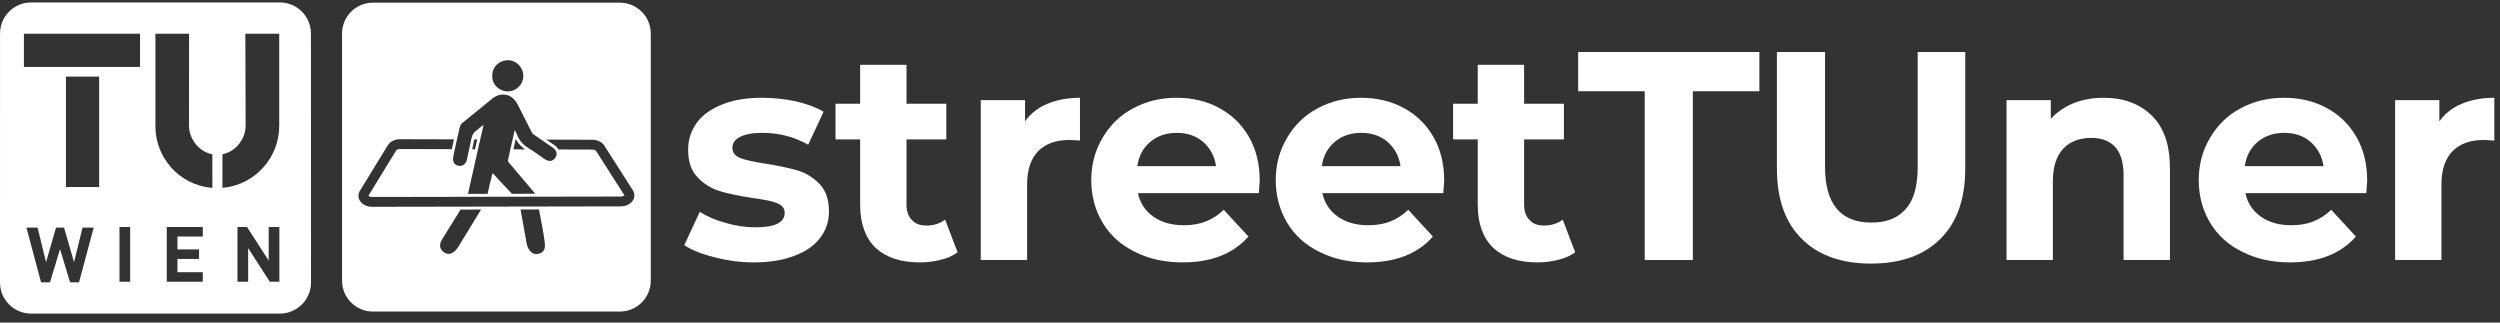 <?xml version="1.0" encoding="UTF-8" standalone="no"?>
<!DOCTYPE svg PUBLIC "-//W3C//DTD SVG 1.1//EN" "http://www.w3.org/Graphics/SVG/1.1/DTD/svg11.dtd">
<svg width="100%" height="100%" viewBox="0 0 186 24" version="1.1" xmlns="http://www.w3.org/2000/svg" xmlns:xlink="http://www.w3.org/1999/xlink" xml:space="preserve" xmlns:serif="http://www.serif.com/" style="fill-rule:evenodd;clip-rule:evenodd;stroke-linejoin:round;stroke-miterlimit:2;">
    <rect x="0" y="0" width="186" height="24" fill="#333333" stroke="none"/>
    <g id="Artboard1" transform="matrix(0.607,0,0,0.611,0,-8.117)">
        <rect x="0" y="13.291" width="306.036" height="38.045" style="fill:none;"/>
        <g id="FVV-Logo" serif:id="FVV Logo" transform="matrix(1.648,0,0,1.638,0,9.951)">
            <g transform="matrix(0.081,0,0,0.081,47.093,10.538)">
                <g>
                    <g>
                        <g id="Layer-1" serif:id="Layer 1">
                            <path d="M0,78.444C-2.013,82.128 -6.421,84.422 -11.504,84.429L-239.608,84.83L-239.639,84.83C-244.682,84.83 -249.079,82.572 -251.12,78.932C-252.697,76.121 -252.626,72.917 -250.925,70.141L-237.302,47.928L-235.88,45.611L-225.29,28.342C-223.182,24.905 -218.86,22.775 -214.003,22.775L-213.957,22.775L-164.558,22.913C-165.206,25.802 -165.867,28.805 -166.546,31.938L-213.982,31.803L-214.003,31.803C-215.925,31.803 -217.28,32.553 -217.593,33.064L-226.73,47.964L-228.001,50.036L-243.118,74.683C-242.73,75.094 -241.58,75.798 -239.639,75.798L-239.624,75.798L-11.521,75.4C-9.588,75.396 -8.443,74.698 -8.054,74.289L-23.196,50.597L-34.092,33.552C-34.413,33.049 -35.77,32.304 -37.658,32.299L-68.692,32.213C-69.548,30.64 -70.708,29.367 -72.204,28.356C-74.732,26.645 -77.239,24.93 -79.825,23.152L-37.634,23.27C-32.885,23.283 -28.612,25.36 -26.484,28.69L-14.188,47.925L-0.338,69.593C1.435,72.368 1.558,75.592 0,78.444M-87.227,128.002C-94.736,129.405 -97.313,121.401 -97.909,118.101C-99.421,109.726 -101.635,96.966 -103.407,87.286L-86.503,87.256C-84.629,96.937 -82.349,108.716 -81.278,116.872C-80.78,120.67 -80.262,126.699 -87.227,128.002M-160.221,121C-163.679,126.636 -168.307,129.798 -172.98,127.031C-177.564,124.316 -178.604,120.04 -175.717,115.159C-172.41,109.565 -164.122,96.69 -160.797,91.108C-160.054,89.86 -159.294,88.622 -158.535,87.382L-139.689,87.348C-145.851,97.446 -154.471,111.623 -160.221,121M-147.827,31.989C-147.171,28.99 -146.524,25.97 -145.911,22.965L-143.201,22.972C-143.882,25.964 -144.57,28.989 -145.249,31.998L-147.827,31.989ZM-99.291,32.127L-110.021,32.095C-109.339,29.074 -108.657,26.061 -107.98,23.072C-107.941,22.901 -107.902,22.726 -107.864,22.555C-107.771,22.731 -107.674,22.902 -107.577,23.073C-105.604,26.608 -102.861,29.603 -99.291,32.127M-157.017,8.004C-148.32,0.819 -139.499,-6.213 -130.769,-13.357C-128.381,-15.309 -125.949,-17.142 -122.895,-17.807C-117.449,-18.993 -112.713,-17.553 -109.005,-13.396C-107.596,-11.818 -106.496,-9.906 -105.521,-8.008C-101.314,0.188 -97.216,8.438 -93.043,16.65C-92.725,17.277 -92.255,17.815 -91.678,18.215C-85.711,22.369 -79.735,26.511 -73.714,30.587C-71.979,31.76 -70.936,33.328 -70.31,35.271C-70.346,36.098 -70.379,36.843 -70.416,37.673C-72.747,43.131 -76.653,44.243 -81.627,40.831C-86.215,37.683 -90.624,34.237 -95.408,31.427C-100.828,28.244 -104.735,24.033 -106.882,18.135C-107.323,16.923 -108.035,15.808 -108.641,14.614C-108.813,14.763 -108.866,14.786 -108.874,14.82C-110.936,23.92 -113.002,33.016 -115.024,42.125C-115.121,42.556 -114.98,43.202 -114.699,43.536C-114.053,44.302 -113.404,45.068 -112.757,45.837C-105.846,54.039 -98.916,62.224 -91.972,70.399C-91.293,71.2 -90.614,71.993 -90.038,72.842L-111.321,72.881C-117.768,66.087 -126.148,57.265 -128.458,54.474C-129.189,53.59 -129.278,54.446 -129.349,54.751C-129.425,55.082 -129.444,55.424 -129.535,55.753C-131.818,63.985 -132.207,66.217 -133.25,70.873C-133.402,71.554 -133.549,72.238 -133.695,72.921L-151.699,72.952C-151.617,72.581 -151.536,72.211 -151.452,71.842C-150.148,66.12 -148.861,60.392 -147.576,54.666C-146.035,47.797 -144.5,40.925 -142.953,34.058C-141.205,26.303 -139.426,18.555 -137.667,10.803C-137.598,10.502 -137.59,10.186 -137.528,9.666C-138.744,10.632 -139.842,11.493 -140.926,12.371C-142.079,13.304 -142.923,13.963 -144.386,15.158C-146.802,17.133 -147.886,19.163 -148.455,21.965C-149.808,28.616 -151.304,35.24 -152.776,41.868C-153.469,44.98 -156.039,47.232 -158.827,47.274C-162.073,47.324 -164.764,45.565 -165.273,42.528C-165.573,40.744 -165.259,38.779 -164.873,36.97C-163.062,28.495 -161.187,20.032 -159.186,11.601C-158.874,10.292 -158.045,8.851 -157.017,8.004M-115.15,-49.721C-107.294,-49.743 -100.89,-43.219 -100.896,-35.254C-100.9,-27.473 -107.321,-21.093 -115.15,-21.091C-122.813,-21.077 -129.475,-27.018 -129.462,-35.32C-129.449,-44.032 -122.57,-49.702 -115.15,-49.721M-12.198,-102.511L-238.97,-102.511C-254.625,-102.511 -267.316,-89.82 -267.316,-74.163L-267.316,152.607C-267.316,168.262 -254.625,180.955 -238.97,180.955L-12.198,180.955C3.457,180.955 16.147,168.262 16.147,152.607L16.147,-74.163C16.147,-89.82 3.457,-102.511 -12.198,-102.511" style="fill:white;fill-rule:nonzero;"/>
                        </g>
                    </g>
                </g>
            </g>
            <g transform="matrix(0.102,0,0,0.102,0,2.194)">
                <g>
                    <g>
                        <path d="M204.094,0.229C216.61,0.229 226.725,10.387 226.725,22.918L226.772,204.313C226.772,216.843 216.579,227 204.063,227L22.678,227C10.162,227 0,216.843 0,204.313L0.016,22.918C0.016,10.387 10.146,0.229 22.662,0.229L204.094,0.229ZM48.08,134.727L48.08,54.266L72.293,54.266L72.293,134.727L48.08,134.727ZM17.434,23.01L102.126,23.01L102.126,47.223L17.434,47.223L17.434,23.01ZM68.327,164.324L60.199,164.324L53.978,189.492L46.691,164.324L40.862,164.324L33.575,189.492L27.409,164.324L19.282,164.324L29.932,204.233L36.433,204.233L43.776,180.018L51.12,204.233L57.622,204.233L68.327,164.324ZM203.706,203.787L203.706,163.877L195.914,163.877L195.914,188.316L180.107,163.877L173.157,163.877L173.157,203.787L180.948,203.787L180.948,179.292L196.755,203.787L203.706,203.787ZM147.888,203.787L147.888,196.836L129.391,196.836L129.391,187.139L145.142,187.139L145.142,180.188L129.391,180.188L129.391,170.829L147.888,170.829L147.888,163.877L121.599,163.877L121.599,203.787L147.888,203.787ZM94.911,203.787L94.911,163.877L87.119,163.877L87.119,203.787L94.911,203.787ZM154.854,135.369L153.573,135.261C130.873,132.891 113.321,113.71 113.321,90.383L113.321,23.01L137.861,23.01L137.821,89.786C137.821,99.551 144.612,108.333 153.724,110.646C154.125,110.742 154.437,110.806 154.846,110.878L154.854,135.369ZM162.202,110.843C162.57,110.776 162.843,110.732 163.203,110.646C172.317,108.334 179.109,99.552 179.109,89.786L178.9,23.01L203.597,23.01L203.597,90.137C203.62,113.464 185.905,132.864 163.203,135.262L162.207,135.365L162.202,110.843Z" style="fill:white;"/>
                    </g>
                </g>
            </g>
            <g id="Schrift-als-Form" serif:id="Schrift als Form" transform="matrix(0.183,0,0,0.218,18.224,56.264)">
                <g>
                    <g transform="matrix(120.735,0,0,101.327,176.11,-160.089)">
                        <path d="M0.253,0.008C0.208,0.008 0.165,0.002 0.122,-0.009C0.079,-0.02 0.045,-0.033 0.02,-0.05L0.072,-0.162C0.096,-0.147 0.125,-0.134 0.159,-0.125C0.193,-0.115 0.226,-0.11 0.259,-0.11C0.325,-0.11 0.358,-0.126 0.358,-0.159C0.358,-0.174 0.349,-0.185 0.331,-0.192C0.313,-0.199 0.285,-0.204 0.248,-0.209C0.204,-0.216 0.168,-0.223 0.139,-0.232C0.11,-0.241 0.086,-0.256 0.065,-0.278C0.043,-0.3 0.033,-0.331 0.033,-0.372C0.033,-0.406 0.043,-0.436 0.063,-0.463C0.082,-0.489 0.111,-0.509 0.149,-0.524C0.186,-0.539 0.231,-0.546 0.282,-0.546C0.32,-0.546 0.358,-0.542 0.396,-0.534C0.433,-0.525 0.464,-0.514 0.489,-0.499L0.437,-0.388C0.39,-0.415 0.338,-0.428 0.282,-0.428C0.249,-0.428 0.224,-0.423 0.207,-0.414C0.19,-0.405 0.182,-0.393 0.182,-0.378C0.182,-0.361 0.191,-0.35 0.209,-0.343C0.227,-0.336 0.256,-0.33 0.295,-0.324C0.339,-0.317 0.375,-0.309 0.403,-0.301C0.431,-0.292 0.455,-0.277 0.476,-0.255C0.497,-0.233 0.507,-0.202 0.507,-0.163C0.507,-0.13 0.497,-0.1 0.477,-0.074C0.457,-0.048 0.428,-0.028 0.39,-0.014C0.351,0.001 0.306,0.008 0.253,0.008Z" style="fill:white;fill-rule:nonzero;"/>
                    </g>
                    <g transform="matrix(120.735,0,0,101.327,239.013,-160.089)">
                        <path d="M0.419,-0.026C0.404,-0.015 0.385,-0.006 0.363,-0.001C0.34,0.005 0.317,0.008 0.292,0.008C0.228,0.008 0.179,-0.008 0.143,-0.041C0.109,-0.074 0.091,-0.122 0.091,-0.185L0.091,-0.406L0.008,-0.406L0.008,-0.526L0.091,-0.526L0.091,-0.657L0.247,-0.657L0.247,-0.526L0.381,-0.526L0.381,-0.406L0.247,-0.406L0.247,-0.187C0.247,-0.164 0.253,-0.147 0.265,-0.135C0.276,-0.122 0.293,-0.116 0.314,-0.116C0.339,-0.116 0.36,-0.123 0.377,-0.136L0.419,-0.026Z" style="fill:white;fill-rule:nonzero;"/>
                    </g>
                    <g transform="matrix(120.735,0,0,101.327,290.325,-160.089)">
                        <path d="M0.221,-0.467C0.24,-0.493 0.265,-0.513 0.297,-0.526C0.328,-0.539 0.365,-0.546 0.406,-0.546L0.406,-0.402C0.389,-0.403 0.377,-0.404 0.371,-0.404C0.326,-0.404 0.291,-0.392 0.266,-0.367C0.241,-0.342 0.228,-0.304 0.228,-0.254L0.228,-0L0.072,-0L0.072,-0.538L0.221,-0.538L0.221,-0.467Z" style="fill:white;fill-rule:nonzero;"/>
                    </g>
                    <g transform="matrix(120.735,0,0,101.327,340.067,-160.089)">
                        <path d="M0.599,-0.267C0.599,-0.265 0.598,-0.251 0.596,-0.225L0.189,-0.225C0.196,-0.192 0.214,-0.165 0.241,-0.146C0.268,-0.127 0.302,-0.117 0.343,-0.117C0.371,-0.117 0.396,-0.121 0.418,-0.13C0.439,-0.138 0.459,-0.151 0.478,-0.169L0.561,-0.079C0.51,-0.021 0.436,0.008 0.339,0.008C0.278,0.008 0.225,-0.004 0.178,-0.028C0.131,-0.051 0.095,-0.084 0.07,-0.126C0.045,-0.168 0.032,-0.216 0.032,-0.269C0.032,-0.322 0.045,-0.369 0.07,-0.411C0.095,-0.454 0.129,-0.487 0.172,-0.51C0.216,-0.534 0.265,-0.546 0.319,-0.546C0.372,-0.546 0.419,-0.535 0.462,-0.512C0.505,-0.489 0.538,-0.457 0.563,-0.414C0.587,-0.372 0.599,-0.323 0.599,-0.267ZM0.32,-0.428C0.285,-0.428 0.255,-0.418 0.231,-0.398C0.207,-0.378 0.192,-0.351 0.187,-0.316L0.452,-0.316C0.447,-0.35 0.432,-0.377 0.408,-0.398C0.384,-0.418 0.355,-0.428 0.32,-0.428Z" style="fill:white;fill-rule:nonzero;"/>
                    </g>
                    <g transform="matrix(120.735,0,0,101.327,415.044,-160.089)">
                        <path d="M0.599,-0.267C0.599,-0.265 0.598,-0.251 0.596,-0.225L0.189,-0.225C0.196,-0.192 0.214,-0.165 0.241,-0.146C0.268,-0.127 0.302,-0.117 0.343,-0.117C0.371,-0.117 0.396,-0.121 0.418,-0.13C0.439,-0.138 0.459,-0.151 0.478,-0.169L0.561,-0.079C0.51,-0.021 0.436,0.008 0.339,0.008C0.278,0.008 0.225,-0.004 0.178,-0.028C0.131,-0.051 0.095,-0.084 0.07,-0.126C0.045,-0.168 0.032,-0.216 0.032,-0.269C0.032,-0.322 0.045,-0.369 0.07,-0.411C0.095,-0.454 0.129,-0.487 0.172,-0.51C0.216,-0.534 0.265,-0.546 0.319,-0.546C0.372,-0.546 0.419,-0.535 0.462,-0.512C0.505,-0.489 0.538,-0.457 0.563,-0.414C0.587,-0.372 0.599,-0.323 0.599,-0.267ZM0.32,-0.428C0.285,-0.428 0.255,-0.418 0.231,-0.398C0.207,-0.378 0.192,-0.351 0.187,-0.316L0.452,-0.316C0.447,-0.35 0.432,-0.377 0.408,-0.398C0.384,-0.418 0.355,-0.428 0.32,-0.428Z" style="fill:white;fill-rule:nonzero;"/>
                    </g>
                    <g transform="matrix(120.735,0,0,101.327,490.02,-160.089)">
                        <path d="M0.419,-0.026C0.404,-0.015 0.385,-0.006 0.363,-0.001C0.34,0.005 0.317,0.008 0.292,0.008C0.228,0.008 0.179,-0.008 0.143,-0.041C0.109,-0.074 0.091,-0.122 0.091,-0.185L0.091,-0.406L0.008,-0.406L0.008,-0.526L0.091,-0.526L0.091,-0.657L0.247,-0.657L0.247,-0.526L0.381,-0.526L0.381,-0.406L0.247,-0.406L0.247,-0.187C0.247,-0.164 0.253,-0.147 0.265,-0.135C0.276,-0.122 0.293,-0.116 0.314,-0.116C0.339,-0.116 0.36,-0.123 0.377,-0.136L0.419,-0.026Z" style="fill:white;fill-rule:nonzero;"/>
                    </g>
                    <g transform="matrix(120.735,0,0,101.327,541.332,-160.089)">
                        <path d="M0.228,-0.568L0.004,-0.568L0.004,-0.7L0.614,-0.7L0.614,-0.568L0.39,-0.568L0.39,-0L0.228,-0L0.228,-0.568Z" style="fill:white;fill-rule:nonzero;"/>
                    </g>
                    <g transform="matrix(120.735,0,0,101.327,613.29,-160.089)">
                        <path d="M0.394,0.012C0.294,0.012 0.216,-0.016 0.161,-0.071C0.105,-0.126 0.077,-0.205 0.077,-0.308L0.077,-0.7L0.239,-0.7L0.239,-0.314C0.239,-0.189 0.291,-0.126 0.395,-0.126C0.446,-0.126 0.484,-0.141 0.511,-0.172C0.538,-0.202 0.551,-0.249 0.551,-0.314L0.551,-0.7L0.711,-0.7L0.711,-0.308C0.711,-0.205 0.683,-0.126 0.627,-0.071C0.572,-0.016 0.494,0.012 0.394,0.012Z" style="fill:white;fill-rule:nonzero;"/>
                    </g>
                    <g transform="matrix(120.735,0,0,101.327,707.221,-160.089)">
                        <path d="M0.399,-0.546C0.466,-0.546 0.52,-0.526 0.561,-0.486C0.602,-0.446 0.622,-0.387 0.622,-0.308L0.622,-0L0.466,-0L0.466,-0.284C0.466,-0.327 0.457,-0.359 0.438,-0.38C0.419,-0.401 0.392,-0.411 0.357,-0.411C0.318,-0.411 0.286,-0.399 0.263,-0.375C0.24,-0.35 0.228,-0.314 0.228,-0.266L0.228,-0L0.072,-0L0.072,-0.538L0.221,-0.538L0.221,-0.475C0.242,-0.498 0.267,-0.515 0.298,-0.528C0.329,-0.54 0.362,-0.546 0.399,-0.546Z" style="fill:white;fill-rule:nonzero;"/>
                    </g>
                    <g transform="matrix(120.735,0,0,101.327,790.166,-160.089)">
                        <path d="M0.599,-0.267C0.599,-0.265 0.598,-0.251 0.596,-0.225L0.189,-0.225C0.196,-0.192 0.214,-0.165 0.241,-0.146C0.268,-0.127 0.302,-0.117 0.343,-0.117C0.371,-0.117 0.396,-0.121 0.418,-0.13C0.439,-0.138 0.459,-0.151 0.478,-0.169L0.561,-0.079C0.51,-0.021 0.436,0.008 0.339,0.008C0.278,0.008 0.225,-0.004 0.178,-0.028C0.131,-0.051 0.095,-0.084 0.07,-0.126C0.045,-0.168 0.032,-0.216 0.032,-0.269C0.032,-0.322 0.045,-0.369 0.07,-0.411C0.095,-0.454 0.129,-0.487 0.172,-0.51C0.216,-0.534 0.265,-0.546 0.319,-0.546C0.372,-0.546 0.419,-0.535 0.462,-0.512C0.505,-0.489 0.538,-0.457 0.563,-0.414C0.587,-0.372 0.599,-0.323 0.599,-0.267ZM0.32,-0.428C0.285,-0.428 0.255,-0.418 0.231,-0.398C0.207,-0.378 0.192,-0.351 0.187,-0.316L0.452,-0.316C0.447,-0.35 0.432,-0.377 0.408,-0.398C0.384,-0.418 0.355,-0.428 0.32,-0.428Z" style="fill:white;fill-rule:nonzero;"/>
                    </g>
                    <g transform="matrix(120.735,0,0,101.327,865.142,-160.089)">
                        <path d="M0.221,-0.467C0.24,-0.493 0.265,-0.513 0.297,-0.526C0.328,-0.539 0.365,-0.546 0.406,-0.546L0.406,-0.402C0.389,-0.403 0.377,-0.404 0.371,-0.404C0.326,-0.404 0.291,-0.392 0.266,-0.367C0.241,-0.342 0.228,-0.304 0.228,-0.254L0.228,-0L0.072,-0L0.072,-0.538L0.221,-0.538L0.221,-0.467Z" style="fill:white;fill-rule:nonzero;"/>
                    </g>
                </g>
            </g>
        </g>
    </g>
</svg>
